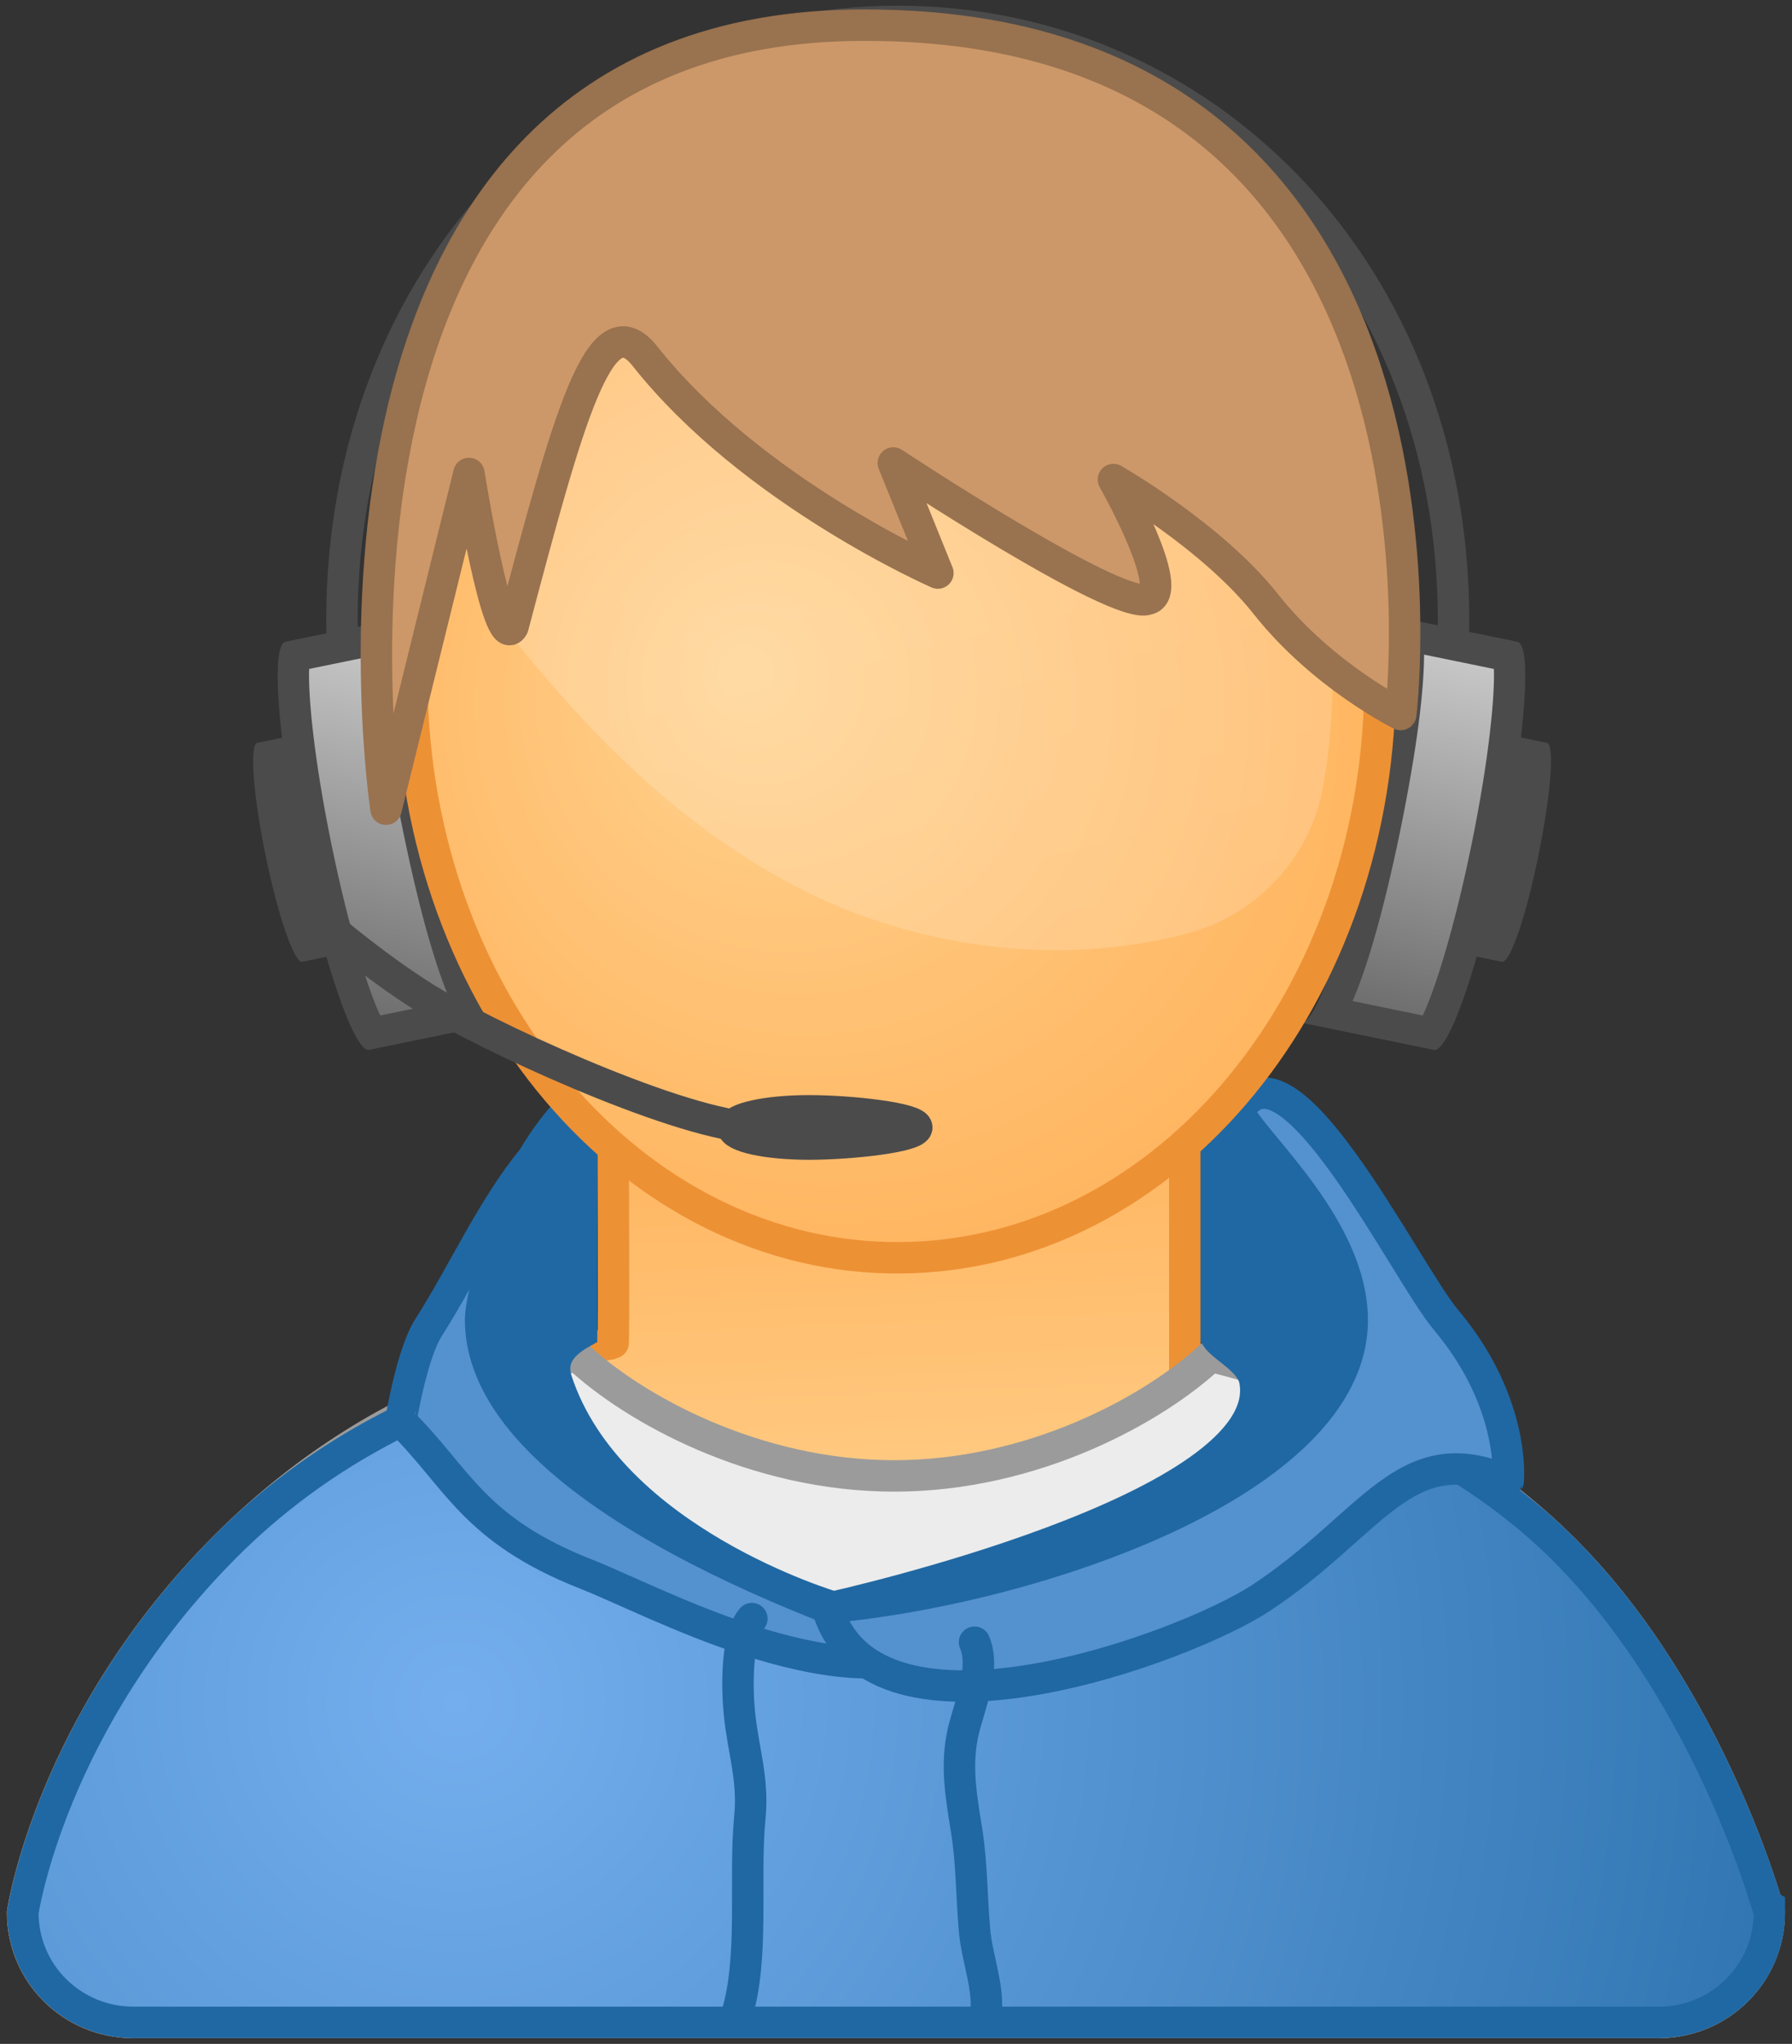 <?xml version="1.0" encoding="utf-8"?>
<svg version="1.1" id="usericon_male2" xmlns="http://www.w3.org/2000/svg" xmlns:xlink="http://www.w3.org/1999/xlink" x="0px" y="0px"
     width="57px" height="65px" viewBox="0 0 57 65" enable-background="new 0 0 57 65" xml:space="preserve">
     <rect x="0" y="0" width="57" height="65" fill="#333333" stroke="none"/>
     <defs>
        <linearGradient id="SVGID_1_2" gradientUnits="userSpaceOnUse" x1="316.26" y1="2704.9" x2="317.501" y2="2734.698" gradientTransform="matrix(1 0 0 1 -289.38 -2682.88)">
        <stop  offset="0.271" style="stop-color:#FFAB4F"/>
        <stop  offset="1" style="stop-color:#FFD28F"/>
    </linearGradient>
    <radialGradient id="SVGID_2_2" cx="304.123" cy="418.916" r="53.246" gradientTransform="matrix(1 0 0 1 -289.62 -364.806)" gradientUnits="userSpaceOnUse">
        <stop  offset="0" style="stop-color:#74AEEE"/>
        <stop  offset="1" style="stop-color:#2068A3"/>
    </radialGradient>
    <linearGradient id="SVGID_3_2" gradientUnits="userSpaceOnUse" x1="336.33" y1="2702.735" x2="330.745" y2="2725.606" gradientTransform="matrix(1 0 0 1 -289.38 -2682.88)">
        <stop  offset="0" style="stop-color:#D0D0D0"/>
        <stop  offset="0.729" style="stop-color:#4B4B4B"/>
    </linearGradient>
    <linearGradient id="SVGID_4_2" gradientUnits="userSpaceOnUse" x1="303.252" y1="2702.629" x2="297.615" y2="2725.712" gradientTransform="matrix(1 0 0 1 -289.38 -2682.88)">
        <stop  offset="0" style="stop-color:#D0D0D0"/>
        <stop  offset="0.729" style="stop-color:#4B4B4B"/>
    </linearGradient>
    <radialGradient id="face_x5F_white_1_2" cx="317.504" cy="2706.663" r="23.425" fx="312.934" fy="2704.173" gradientTransform="matrix(1 0 0 1 -289.38 -2682.88)" gradientUnits="userSpaceOnUse">
        <stop  offset="0" style="stop-color:#FFD28F"/>
        <stop  offset="1" style="stop-color:#FFAB4F"/>
    </radialGradient>
    <linearGradient id="face_highlight_2_2" gradientUnits="userSpaceOnUse" x1="6754.459" y1="-12679.307" x2="6788.224" y2="-12812.84" gradientTransform="matrix(0.275 0 0 -0.273 -1833.422 -3465.539)">
        <stop  offset="0" style="stop-color:#FFFFFF;stop-opacity:0.24"/>
        <stop  offset="1" style="stop-color:#FFFFFF;stop-opacity:0.16"/>
    </linearGradient>
     </defs>
<g>
    <path fill="url(#SVGID_1_2)" stroke="#ED9135" stroke-miterlimit="10" d="M49.75,49.281c-4.396-4.395-10.951-5.883-12.063-6.107
        v-7.316H19.499c0,0,0.038,6.902,0,6.867c0,0-6.874,0.998-12.308,6.432c-5.592,5.592-6.47,11.67-6.47,11.67
        c0,1.939,1.575,3.492,3.523,3.492h48.51c1.947,0,3.521-1.557,3.521-3.492C56.275,60.824,54.432,53.963,49.75,49.281z"/>
    <path id="body_13_" fill="#ECECEC" stroke="#9B9B9B" stroke-miterlimit="10" d="M0.721,60.824c0,1.939,1.575,3.494,3.523,3.494
        h48.51c1.947,0,3.521-1.559,3.521-3.494c0,0-1.845-6.859-6.525-11.543c-4.815-4.813-11.244-6.145-11.244-6.145
        c-1.771,1.654-5.61,3.801-10.063,3.801c-4.453,0-8.292-2.146-10.063-3.801c0,0-5.755,0.586-11.189,6.02
        C1.599,54.746,0.721,60.824,0.721,60.824z"/>
    <path fill="#2068A3" stroke="#2068A3" d="M28.327,31.543c-8.112,0-12.688,4.312-12.688,10.437c0,7.422,12.688,10.438,12.688,10.438
        s14.688-3.016,14.688-10.438C43.014,36.807,36.436,31.543,28.327,31.543z M26.509,51.107c0,0-7.135-2.092-8.805-7.201
        c-0.222-0.682,0.147-1.156,0.795-1.52v-6.529h20.188v6.662c0.235,0.352,1.109,0.738,1.229,1.387
        C40.666,47.975,26.509,51.107,26.509,51.107z"/>
    <path fill="url(#SVGID_2_2)" stroke="#2068A3" stroke-miterlimit="10" d="M49.75,49.281c-2.239-2.24-5.041-3.723-7.396-4.67
        c-2.854,5.51-14.022,7.807-14.022,7.807s-10.472-2.482-12.387-8.514c-2.439,0.771-5.787,2.287-8.749,5.25
        c-5.592,5.592-6.47,11.67-6.47,11.67c0,1.939,1.575,3.492,3.523,3.492h48.51c1.946,0,3.521-1.557,3.521-3.492
        C56.275,60.824,54.432,53.963,49.75,49.281z"/>
    <path fill="#5491CF" stroke="#2068A3" d="M13.625,42.23c1.15-1.811,2.039-3.832,3.332-5.398c-0.514,1.027-1.669,4.084-1.669,5.148
        c0,5.186,10.366,9.08,14.688,10.438c-3.472,1.629-9.134-1.496-11.335-2.359c-3.601-1.418-4.071-3.063-5.89-4.854
        C12.744,45.191,13.099,43.057,13.625,42.23z"/>
    <path fill="#5491CF" stroke="#2068A3" d="M45.998,41.98c-1.317-1.568-5.11-9.423-6.604-6.617c0.517,1.025,3.617,3.693,3.617,6.617
        c0,5.186-10.271,8.576-16.698,9.145c1.429,4.939,11.372,1.293,13.805-0.313c3.563-2.354,4.563-5.133,7.854-3.705
        C47.975,47.102,48.227,44.631,45.998,41.98z"/>
    <path fill="none" stroke="#2068A3" stroke-linecap="round" d="M30.998,52.225c0.356,0.836-0.153,1.982-0.353,2.813
        c-0.256,1.084-0.071,2.104,0.103,3.186c0.164,1.02,0.156,2.107,0.25,3.168c0.082,0.916,0.481,1.848,0.356,2.75"/>
    <path fill="none" stroke="#2068A3" stroke-linecap="round" d="M23.916,51.475c-0.508,0.584-0.476,2.209-0.398,3
        c0.116,1.182,0.456,2.098,0.333,3.332c-0.192,1.943,0.154,4.479-0.436,6.334"/>
    <path fill="none" stroke="#4B4B4B" stroke-miterlimit="10" d="M46.184,20.88c0.021-0.378,0.051-0.753,0.051-1.137
        c0-11.08-7.916-19.062-17.677-19.062c-9.765,0-17.682,7.981-17.682,19.062c0,0.357,0.031,0.705,0.047,1.057
        C16.36,19.792,40.617,19.819,46.184,20.88z"/>
    <path fill="#4B4B4B" d="M46.334,29.781c0.24-0.548,0.517-1.453,0.822-2.948c0.305-1.48,0.407-2.426,0.403-3.034l1.267,0.26
        c0.022,0.438-0.069,1.52-0.383,3.039c-0.313,1.52-0.65,2.551-0.847,2.943L46.334,29.781z"/>
    <path fill="#4B4B4B" d="M48.037,24.408l0.283,0.058c-0.026,0.497-0.123,1.353-0.365,2.532c-0.242,1.179-0.49,2.004-0.661,2.471
        l-0.281-0.058c0.201-0.595,0.413-1.396,0.635-2.477C47.865,25.866,47.988,25.043,48.037,24.408 M46.929,23.159
        c0.25,0.052,0.133,1.652-0.263,3.574c-0.387,1.891-0.897,3.389-1.153,3.389c-0.005,0-0.01,0-0.015-0.001l2.269,0.465
        c0.004,0.001,0.011,0.001,0.019,0.001c0.259,0,0.771-1.499,1.149-3.389c0.396-1.922,0.519-3.522,0.269-3.574L46.929,23.159
        L46.929,23.159z"/>
    <path fill="url(#SVGID_3_2)" d="M42.289,32.198c0.693-1.253,1.312-3.722,1.757-5.894c0.596-2.901,0.829-4.943,0.704-6.108
        l3.228,0.662c0.108,0.562,0.022,2.665-0.685,6.113c-0.707,3.447-1.457,5.413-1.78,5.887L42.289,32.198z"/>
    <path fill="#4B4B4B" d="M45.297,20.818l2.22,0.456c0.033,0.838-0.146,2.83-0.713,5.597c-0.565,2.765-1.188,4.667-1.549,5.424
        l-2.232-0.459c0.447-1.039,0.957-2.717,1.519-5.431C45.087,23.717,45.291,21.965,45.297,20.818 M44.041,19.54
        c0.47,0.096,0.25,3.08-0.485,6.664c-0.724,3.525-1.679,6.319-2.153,6.319c-0.009,0-0.017-0.001-0.021-0.002l4.229,0.868
        c0.01,0.002,0.018,0.002,0.021,0.002c0.479,0,1.437-2.793,2.153-6.317c0.73-3.584,0.955-6.568,0.482-6.664L44.041,19.54
        L44.041,19.54z"/>
    <path fill="#4B4B4B" d="M9.781,30.041c-0.193-0.393-0.534-1.424-0.846-2.943c-0.312-1.52-0.405-2.602-0.382-3.039L9.819,23.8
        c-0.005,0.607,0.101,1.554,0.404,3.034c0.306,1.495,0.583,2.4,0.824,2.948L9.781,30.041z"/>
    <path fill="#4B4B4B" d="M9.342,24.408c0.049,0.635,0.173,1.458,0.392,2.525c0.221,1.081,0.433,1.882,0.634,2.477l-0.281,0.058
        c-0.171-0.467-0.419-1.292-0.662-2.471c-0.242-1.179-0.339-2.035-0.365-2.532L9.342,24.408 M10.453,23.159l-2.268,0.465
        c-0.251,0.052-0.134,1.652,0.261,3.574c0.388,1.89,0.9,3.389,1.155,3.389c0.004,0,0.009,0,0.013-0.001l2.268-0.465
        c-0.004,0.001-0.008,0.001-0.013,0.001c-0.255,0-0.768-1.499-1.155-3.389C10.319,24.811,10.202,23.211,10.453,23.159L10.453,23.159
        z"/>
    <path fill="url(#SVGID_4_2)" d="M11.837,32.858c-0.323-0.474-1.073-2.44-1.781-5.887c-0.708-3.448-0.792-5.551-0.683-6.113
        l3.226-0.662c-0.125,1.166,0.11,3.207,0.705,6.108c0.446,2.172,1.062,4.639,1.756,5.894L11.837,32.858z"/>
    <path fill="#4B4B4B" d="M12.054,20.818c0.004,1.147,0.209,2.898,0.761,5.586c0.557,2.714,1.065,4.393,1.512,5.432l-2.232,0.457
        c-0.361-0.756-0.981-2.658-1.549-5.423c-0.567-2.767-0.747-4.759-0.713-5.597L12.054,20.818 M13.309,19.54L9.08,20.408
        c-0.469,0.096-0.249,3.08,0.486,6.664c0.723,3.524,1.678,6.316,2.154,6.316c0.008,0,0.016,0,0.023-0.002l4.228-0.867
        c-0.008,0.001-0.016,0.002-0.023,0.002c-0.475,0-1.431-2.794-2.154-6.319C13.059,22.62,12.84,19.636,13.309,19.54L13.309,19.54z"/>
    <path id="face_x5F_white_3_" fill="url(#face_x5F_white_1_2)" stroke="#ED9135" stroke-miterlimit="10" d="M43.896,21.414
        c0.086,10.2-6.738,18.52-15.25,18.586c-8.5,0.068-15.464-8.146-15.55-18.344c-0.082-10.199,6.742-18.52,15.247-18.587
        C36.848,3.002,43.811,11.215,43.896,21.414z"/>
    <path id="face_highlight_1_" fill="url(#face_highlight_2_2)" d="M28.181,4.347C22.146,4.394,17.434,8.84,15.394,14.733
        c-0.664,1.919-0.294,4.043,0.98,5.629c2.73,3.398,5.729,6.283,9.461,8.088c3.137,1.518,7.535,2.385,11.893,1.247
        c2.274-0.592,3.988-2.459,4.375-4.766c0.187-1.094,0.293-2.289,0.283-3.553C42.306,11.966,36.494,4.282,28.181,4.347z"/>
    <path fill="none" stroke="#4B4B4B" stroke-miterlimit="10" d="M24.249,35.855c-2.04,0.127-7.98-2.51-10.435-3.941
        c-1.519-0.884-3.79-2.722-4.19-3.23"/>
    <path fill="#4B4B4B" stroke="#4B4B4B" stroke-miterlimit="10" d="M29.162,35.855c0,0.293-2.085,0.529-3.425,0.529
        c-1.339,0-2.425-0.236-2.425-0.529c0-0.291,1.086-0.529,2.425-0.529C27.077,35.326,29.162,35.564,29.162,35.855z"/>
    <path id="Hair_Young_Brown_1_" fill="#CC9869" stroke="#99724F" stroke-linecap="round" stroke-linejoin="round" d="M20.499,11.307
        c3.417,4.333,9.333,6.917,9.333,6.917l-1.417-3.5c0,0,7.094,4.691,8.083,4.333c0.968-0.2-1.082-3.807-1.082-3.807
        s3.138,1.795,4.854,3.969c1.803,2.28,4.285,3.504,4.285,3.504S47.248,0.776,27.51,0.801C8.499,0.766,12.279,25.735,12.279,25.735
        l2.637-10.678c0,0,0.914,5.757,1.399,4.875C18.082,13.268,19.082,9.557,20.499,11.307z"/>
</g>
</svg>
